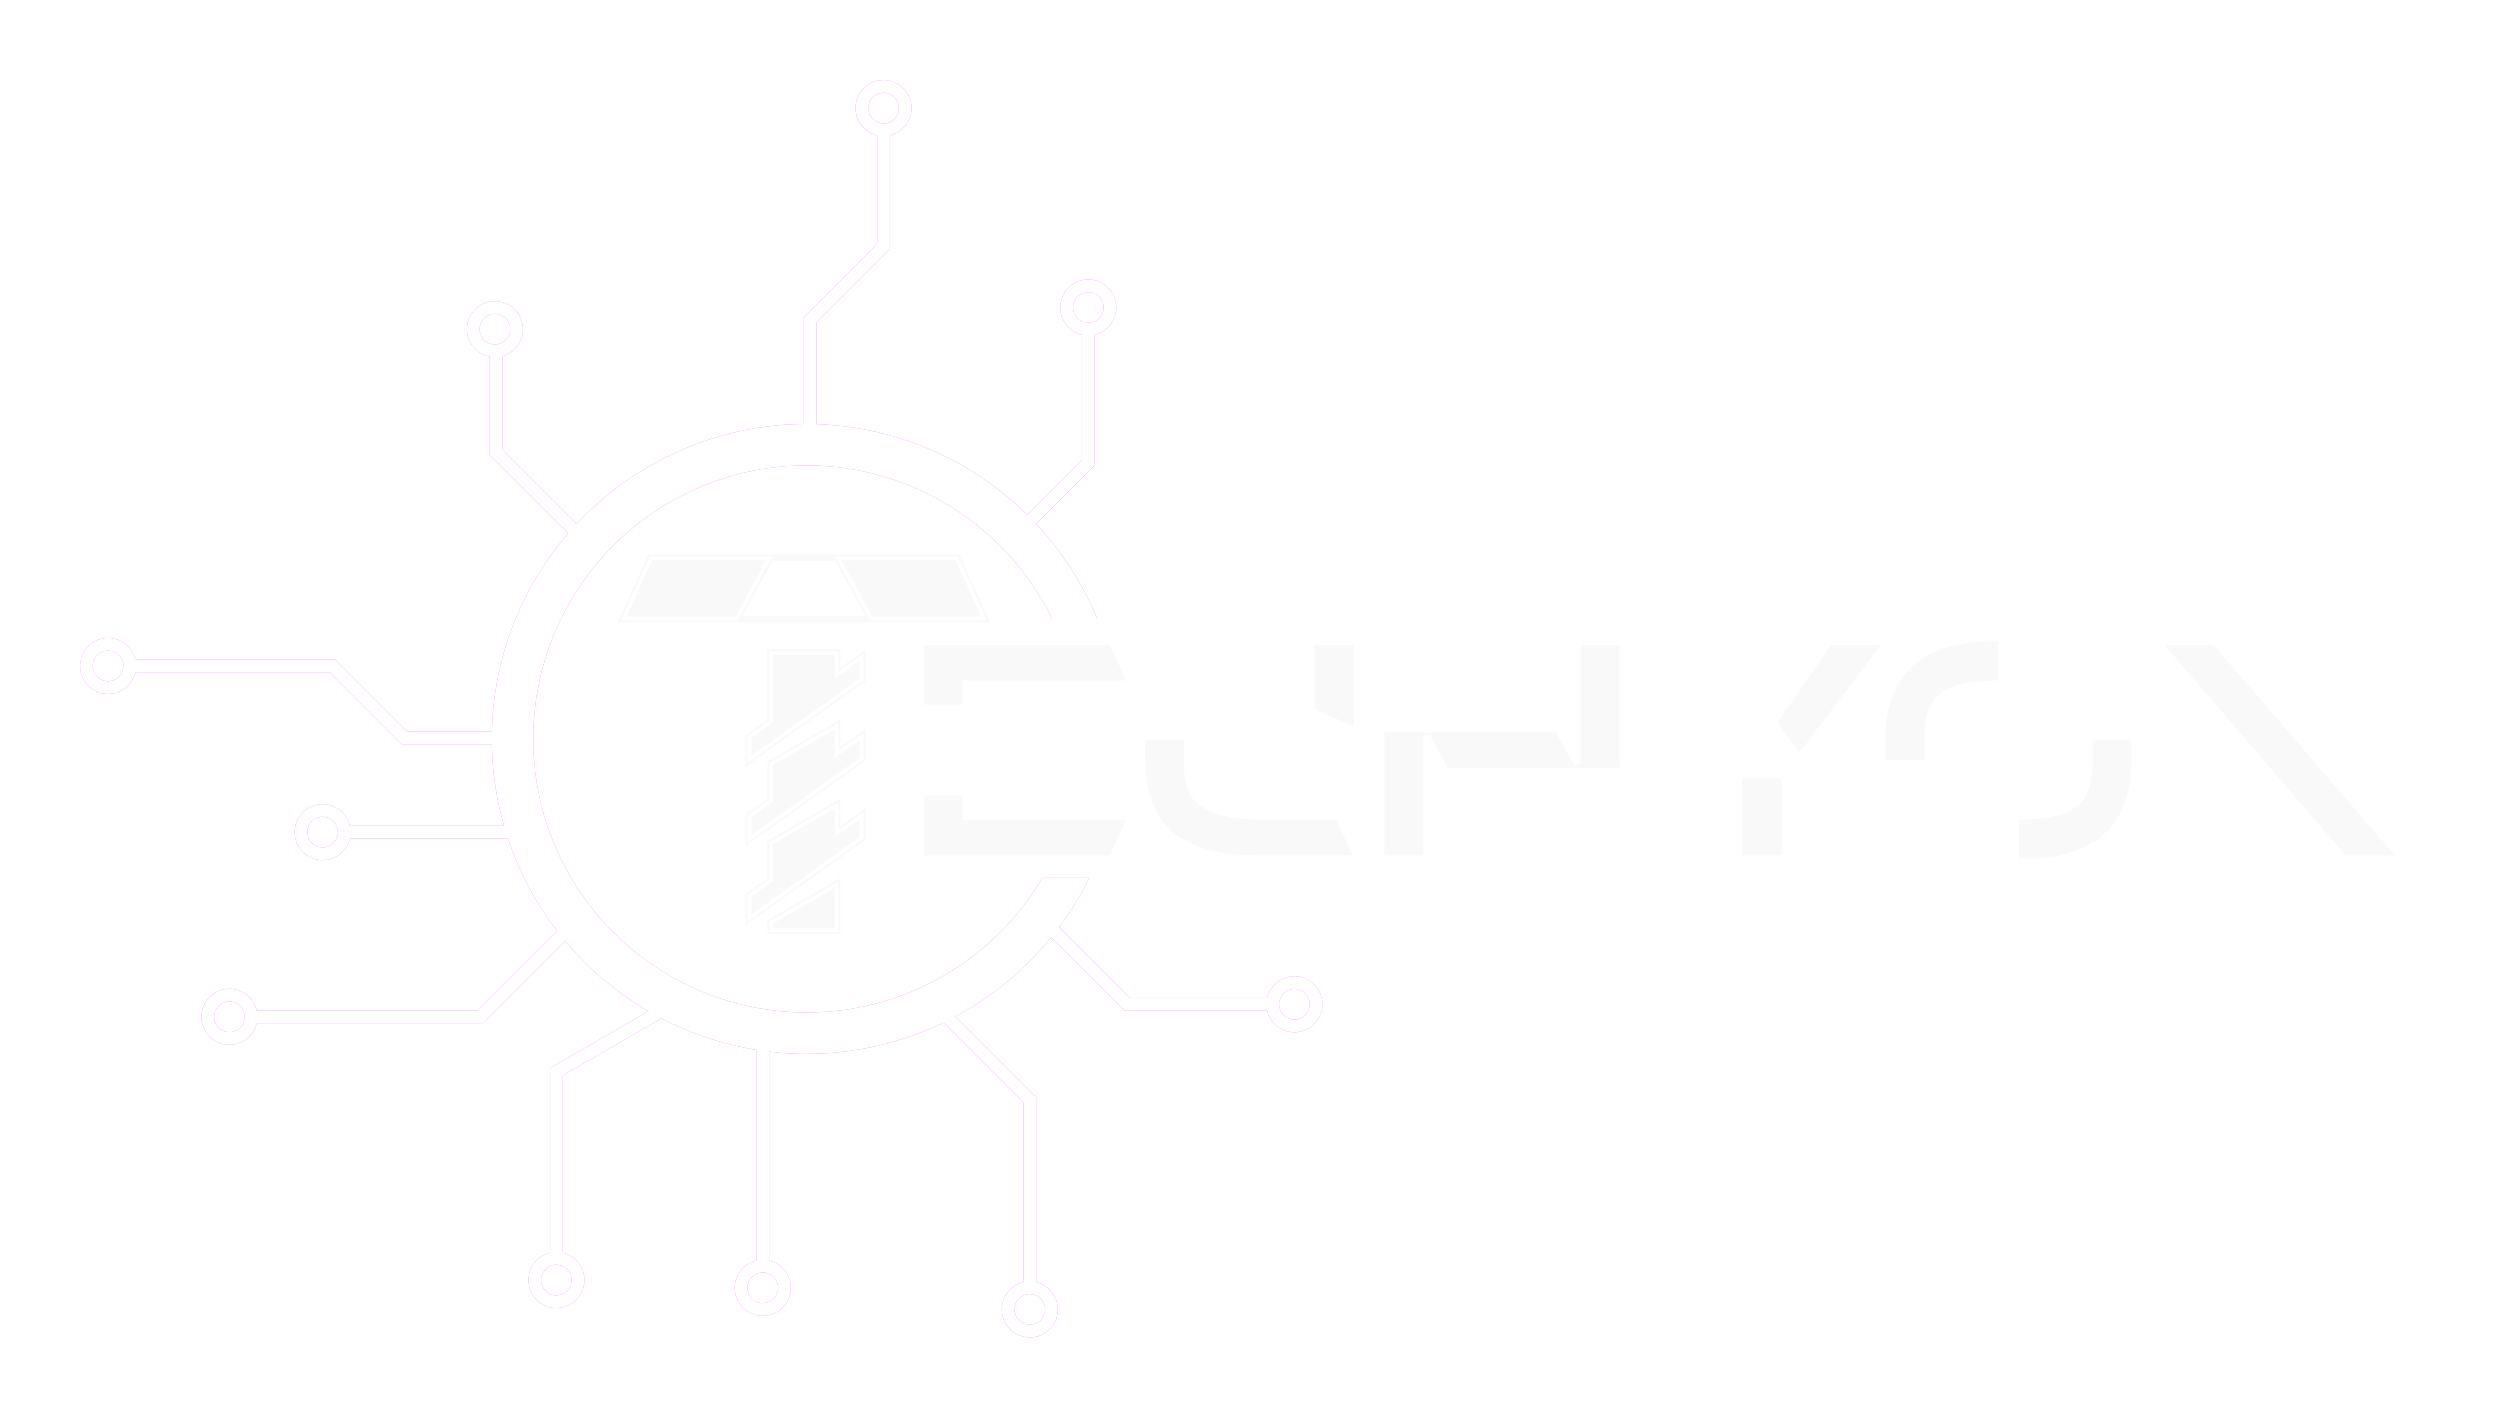 <svg width="378" height="215" viewBox="0 0 378 215" fill="none" xmlns="http://www.w3.org/2000/svg">
<g filter="url(#filter0_f_1854_10335)">
<path d="M121.982 64.107C115.728 64.107 109.536 65.339 103.758 67.732C97.98 70.125 92.731 73.633 88.308 78.055C83.886 82.477 80.379 87.727 77.985 93.504C75.592 99.282 74.36 105.474 74.36 111.728C74.36 117.982 75.592 124.174 77.985 129.952C80.378 135.73 83.886 140.979 88.308 145.402C92.73 149.824 97.98 153.331 103.758 155.725C109.536 158.118 115.728 159.349 121.982 159.349C130.878 159.347 139.597 156.852 147.148 152.148C154.699 147.444 160.781 140.718 164.706 132.734H157.6C153.946 138.931 148.738 144.068 142.492 147.637C136.246 151.207 129.176 153.085 121.982 153.086C116.551 153.086 111.172 152.017 106.155 149.938C101.137 147.86 96.577 144.813 92.737 140.973C88.896 137.132 85.85 132.573 83.772 127.555C81.693 122.537 80.623 117.159 80.623 111.728C80.624 100.759 84.981 90.24 92.737 82.484C100.494 74.728 111.013 70.37 121.982 70.37C129.722 70.38 137.303 72.562 143.865 76.668C150.426 80.773 155.704 86.637 159.098 93.593H165.913C162.327 84.885 156.239 77.436 148.419 72.188C140.6 66.939 131.399 64.127 121.982 64.107Z" fill="#F15CFF"/>
<path d="M163.589 49.764V69.569L152.708 80.451L154.067 81.81L165.511 70.366V49.764H163.589Z" fill="#F15CFF"/>
<path d="M132.632 19.619V36.834L121.542 47.924V65.934H123.464V48.72L134.554 37.63V19.619H132.632Z" fill="#F15CFF"/>
<path d="M74.053 53.018V68.811L87.25 82.009L88.609 80.65L75.975 68.016V53.018H74.053Z" fill="#F15CFF"/>
<path d="M19.618 99.727V101.648H49.849L60.735 112.535H77.001V110.613H61.531L50.645 99.727H19.618Z" fill="#F15CFF"/>
<path d="M52.05 124.857V126.779H78.405V124.857H52.05Z" fill="#F15CFF"/>
<path d="M85.815 139.23L72.267 152.779H37.961V154.7H73.063L87.174 140.589L85.815 139.23Z" fill="#F15CFF"/>
<path d="M99.843 151.863L83.172 161.488V190.27H85.094V162.598L100.804 153.528L99.843 151.863Z" fill="#F15CFF"/>
<path d="M114.366 158.566V191.444H116.288V158.566H114.366Z" fill="#F15CFF"/>
<path d="M142.361 151.625L141.002 152.984L154.746 166.727V194.706H156.668V165.931L142.361 151.625Z" fill="#F15CFF"/>
<path d="M159.323 139.361L157.963 140.72L170.052 152.81H192.434V150.888H170.848L159.323 139.361Z" fill="#F15CFF"/>
<path d="M74.832 45.527C72.504 45.527 70.597 47.434 70.597 49.762C70.597 52.09 72.504 53.998 74.832 53.998C77.16 53.998 79.068 52.09 79.068 49.762C79.068 47.434 77.16 45.527 74.832 45.527ZM74.832 47.449C76.121 47.449 77.146 48.473 77.146 49.762C77.146 51.052 76.121 52.077 74.832 52.077C73.542 52.077 72.519 51.052 72.519 49.762C72.519 48.473 73.542 47.449 74.832 47.449Z" fill="#F15CFF"/>
<path d="M133.593 12.107C131.265 12.107 129.356 14.015 129.356 16.343C129.356 18.672 131.265 20.58 133.593 20.58C135.921 20.58 137.829 18.672 137.829 16.343C137.829 14.015 135.921 12.107 133.593 12.107ZM133.593 14.029C134.882 14.029 135.907 15.054 135.907 16.343C135.907 17.633 134.882 18.658 133.593 18.658C132.303 18.658 131.278 17.633 131.278 16.343C131.278 15.054 132.303 14.029 133.593 14.029Z" fill="#F15CFF"/>
<path d="M164.55 42.252C162.222 42.252 160.313 44.16 160.313 46.488C160.313 48.816 162.222 50.723 164.55 50.723C166.878 50.723 168.786 48.816 168.786 46.488C168.786 44.16 166.878 42.252 164.55 42.252ZM164.55 44.174C165.839 44.174 166.864 45.199 166.864 46.488C166.864 47.778 165.839 48.801 164.55 48.801C163.26 48.801 162.235 47.778 162.235 46.488C162.235 45.199 163.26 44.174 164.55 44.174Z" fill="#F15CFF"/>
<path d="M195.71 147.611C193.382 147.611 191.474 149.519 191.474 151.847C191.474 154.176 193.382 156.082 195.71 156.082C198.038 156.082 199.945 154.176 199.945 151.847C199.945 149.519 198.038 147.611 195.71 147.611ZM195.71 149.533C196.999 149.533 198.023 150.558 198.023 151.847C198.023 153.137 196.999 154.161 195.71 154.161C194.42 154.161 193.395 153.137 193.395 151.847C193.395 150.558 194.42 149.533 195.71 149.533Z" fill="#F15CFF"/>
<path d="M155.708 193.744C153.38 193.744 151.472 195.652 151.472 197.98C151.472 200.308 153.38 202.216 155.708 202.216C158.036 202.216 159.944 200.308 159.944 197.98C159.944 195.652 158.036 193.744 155.708 193.744ZM155.708 195.666C156.997 195.666 158.022 196.691 158.022 197.98C158.022 199.27 156.997 200.295 155.708 200.295C154.418 200.295 153.393 199.27 153.393 197.98C153.393 196.691 154.418 195.666 155.708 195.666Z" fill="#F15CFF"/>
<path d="M115.327 190.484C112.999 190.484 111.091 192.392 111.091 194.72C111.091 197.049 112.999 198.957 115.327 198.957C117.655 198.957 119.563 197.049 119.563 194.72C119.563 192.392 117.655 190.484 115.327 190.484ZM115.327 192.406C116.616 192.406 117.641 193.431 117.641 194.72C117.641 196.01 116.616 197.035 115.327 197.035C114.037 197.035 113.013 196.01 113.013 194.72C113.013 193.431 114.037 192.406 115.327 192.406Z" fill="#F15CFF"/>
<path d="M84.133 189.309C81.805 189.309 79.898 191.217 79.898 193.545C79.898 195.873 81.805 197.781 84.133 197.781C86.462 197.781 88.37 195.873 88.37 193.545C88.37 191.217 86.462 189.309 84.133 189.309ZM84.133 191.23C85.423 191.23 86.448 192.255 86.448 193.545C86.448 194.834 85.423 195.859 84.133 195.859C82.844 195.859 81.82 194.834 81.82 193.545C81.82 192.255 82.844 191.23 84.133 191.23Z" fill="#F15CFF"/>
<path d="M34.685 149.504C32.357 149.504 30.449 151.412 30.449 153.74C30.449 156.068 32.357 157.975 34.685 157.975C37.013 157.975 38.922 156.068 38.922 153.74C38.922 151.412 37.013 149.504 34.685 149.504ZM34.685 151.426C35.975 151.426 37 152.451 37 153.74C37 155.029 35.975 156.053 34.685 156.053C33.396 156.053 32.371 155.029 32.371 153.74C32.371 152.451 33.396 151.426 34.685 151.426Z" fill="#F15CFF"/>
<path d="M48.776 121.582C46.448 121.582 44.54 123.49 44.54 125.818C44.54 128.146 46.448 130.054 48.776 130.054C51.104 130.054 53.011 128.146 53.011 125.818C53.011 123.49 51.104 121.582 48.776 121.582ZM48.776 123.504C50.066 123.504 51.089 124.529 51.089 125.818C51.089 127.108 50.066 128.132 48.776 128.132C47.487 128.132 46.462 127.108 46.462 125.818C46.462 124.529 47.487 123.504 48.776 123.504Z" fill="#F15CFF"/>
<path d="M16.343 96.453C14.015 96.453 12.107 98.36 12.107 100.688C12.107 103.016 14.015 104.924 16.343 104.924C18.672 104.924 20.579 103.016 20.579 100.688C20.579 98.36 18.672 96.453 16.343 96.453ZM16.343 98.375C17.633 98.375 18.657 99.399 18.657 100.688C18.657 101.978 17.633 103.002 16.343 103.002C15.054 103.002 14.029 101.978 14.029 100.688C14.029 99.399 15.054 98.375 16.343 98.375Z" fill="#F15CFF"/>
</g>
<path d="M121.982 64.107C115.728 64.107 109.536 65.339 103.758 67.732C97.98 70.125 92.731 73.633 88.308 78.055C83.886 82.477 80.379 87.727 77.985 93.504C75.592 99.282 74.36 105.474 74.36 111.728C74.36 117.982 75.592 124.174 77.985 129.952C80.378 135.73 83.886 140.979 88.308 145.402C92.73 149.824 97.98 153.331 103.758 155.725C109.536 158.118 115.728 159.349 121.982 159.349C130.878 159.347 139.597 156.852 147.148 152.148C154.699 147.444 160.781 140.718 164.706 132.734H157.6C153.946 138.931 148.738 144.068 142.492 147.637C136.246 151.207 129.176 153.085 121.982 153.086C116.551 153.086 111.172 152.017 106.155 149.938C101.137 147.86 96.577 144.813 92.737 140.973C88.896 137.132 85.85 132.573 83.772 127.555C81.693 122.537 80.623 117.159 80.623 111.728C80.624 100.759 84.981 90.24 92.737 82.484C100.494 74.728 111.013 70.37 121.982 70.37C129.722 70.38 137.303 72.562 143.865 76.668C150.426 80.773 155.704 86.637 159.098 93.593H165.913C162.327 84.885 156.239 77.436 148.419 72.188C140.6 66.939 131.399 64.127 121.982 64.107Z" fill="white"/>
<path d="M163.589 49.764V69.569L152.708 80.451L154.067 81.81L165.511 70.366V49.764H163.589Z" fill="white"/>
<path d="M132.632 19.619V36.834L121.542 47.924V65.934H123.464V48.72L134.554 37.63V19.619H132.632Z" fill="white"/>
<path d="M74.053 53.018V68.811L87.25 82.009L88.609 80.65L75.975 68.016V53.018H74.053Z" fill="white"/>
<path d="M19.618 99.727V101.648H49.849L60.735 112.535H77.001V110.613H61.531L50.645 99.727H19.618Z" fill="white"/>
<path d="M52.05 124.857V126.779H78.405V124.857H52.05Z" fill="white"/>
<path d="M85.815 139.23L72.267 152.779H37.961V154.7H73.063L87.174 140.589L85.815 139.23Z" fill="white"/>
<path d="M99.843 151.863L83.172 161.488V190.27H85.094V162.598L100.804 153.528L99.843 151.863Z" fill="white"/>
<path d="M114.366 158.566V191.444H116.288V158.566H114.366Z" fill="white"/>
<path d="M142.361 151.625L141.002 152.984L154.746 166.727V194.706H156.668V165.931L142.361 151.625Z" fill="white"/>
<path d="M159.323 139.361L157.963 140.72L170.052 152.81H192.434V150.888H170.848L159.323 139.361Z" fill="white"/>
<path d="M74.832 45.527C72.504 45.527 70.597 47.434 70.597 49.762C70.597 52.09 72.504 53.998 74.832 53.998C77.16 53.998 79.068 52.09 79.068 49.762C79.068 47.434 77.16 45.527 74.832 45.527ZM74.832 47.449C76.121 47.449 77.146 48.473 77.146 49.762C77.146 51.052 76.121 52.077 74.832 52.077C73.542 52.077 72.519 51.052 72.519 49.762C72.519 48.473 73.542 47.449 74.832 47.449Z" fill="white"/>
<path d="M133.593 12.107C131.265 12.107 129.356 14.015 129.356 16.343C129.356 18.672 131.265 20.58 133.593 20.58C135.921 20.58 137.829 18.672 137.829 16.343C137.829 14.015 135.921 12.107 133.593 12.107ZM133.593 14.029C134.882 14.029 135.907 15.054 135.907 16.343C135.907 17.633 134.882 18.658 133.593 18.658C132.303 18.658 131.278 17.633 131.278 16.343C131.278 15.054 132.303 14.029 133.593 14.029Z" fill="white"/>
<path d="M164.55 42.252C162.222 42.252 160.313 44.16 160.313 46.488C160.313 48.816 162.222 50.723 164.55 50.723C166.878 50.723 168.786 48.816 168.786 46.488C168.786 44.16 166.878 42.252 164.55 42.252ZM164.55 44.174C165.839 44.174 166.864 45.199 166.864 46.488C166.864 47.778 165.839 48.801 164.55 48.801C163.26 48.801 162.235 47.778 162.235 46.488C162.235 45.199 163.26 44.174 164.55 44.174Z" fill="white"/>
<path d="M195.71 147.611C193.382 147.611 191.474 149.519 191.474 151.847C191.474 154.176 193.382 156.082 195.71 156.082C198.038 156.082 199.945 154.176 199.945 151.847C199.945 149.519 198.038 147.611 195.71 147.611ZM195.71 149.533C196.999 149.533 198.023 150.558 198.023 151.847C198.023 153.137 196.999 154.161 195.71 154.161C194.42 154.161 193.395 153.137 193.395 151.847C193.395 150.558 194.42 149.533 195.71 149.533Z" fill="white"/>
<path d="M155.708 193.744C153.38 193.744 151.472 195.652 151.472 197.98C151.472 200.308 153.38 202.216 155.708 202.216C158.036 202.216 159.944 200.308 159.944 197.98C159.944 195.652 158.036 193.744 155.708 193.744ZM155.708 195.666C156.997 195.666 158.022 196.691 158.022 197.98C158.022 199.27 156.997 200.295 155.708 200.295C154.418 200.295 153.393 199.27 153.393 197.98C153.393 196.691 154.418 195.666 155.708 195.666Z" fill="white"/>
<path d="M115.327 190.484C112.999 190.484 111.091 192.392 111.091 194.72C111.091 197.049 112.999 198.957 115.327 198.957C117.655 198.957 119.563 197.049 119.563 194.72C119.563 192.392 117.655 190.484 115.327 190.484ZM115.327 192.406C116.616 192.406 117.641 193.431 117.641 194.72C117.641 196.01 116.616 197.035 115.327 197.035C114.037 197.035 113.013 196.01 113.013 194.72C113.013 193.431 114.037 192.406 115.327 192.406Z" fill="white"/>
<path d="M84.133 189.309C81.805 189.309 79.898 191.217 79.898 193.545C79.898 195.873 81.805 197.781 84.133 197.781C86.462 197.781 88.37 195.873 88.37 193.545C88.37 191.217 86.462 189.309 84.133 189.309ZM84.133 191.23C85.423 191.23 86.448 192.255 86.448 193.545C86.448 194.834 85.423 195.859 84.133 195.859C82.844 195.859 81.82 194.834 81.82 193.545C81.82 192.255 82.844 191.23 84.133 191.23Z" fill="white"/>
<path d="M34.685 149.504C32.357 149.504 30.449 151.412 30.449 153.74C30.449 156.068 32.357 157.975 34.685 157.975C37.013 157.975 38.922 156.068 38.922 153.74C38.922 151.412 37.013 149.504 34.685 149.504ZM34.685 151.426C35.975 151.426 37 152.451 37 153.74C37 155.029 35.975 156.053 34.685 156.053C33.396 156.053 32.371 155.029 32.371 153.74C32.371 152.451 33.396 151.426 34.685 151.426Z" fill="white"/>
<path d="M48.776 121.582C46.448 121.582 44.54 123.49 44.54 125.818C44.54 128.146 46.448 130.054 48.776 130.054C51.104 130.054 53.011 128.146 53.011 125.818C53.011 123.49 51.104 121.582 48.776 121.582ZM48.776 123.504C50.066 123.504 51.089 124.529 51.089 125.818C51.089 127.108 50.066 128.132 48.776 128.132C47.487 128.132 46.462 127.108 46.462 125.818C46.462 124.529 47.487 123.504 48.776 123.504Z" fill="white"/>
<path d="M16.343 96.453C14.015 96.453 12.107 98.36 12.107 100.688C12.107 103.016 14.015 104.924 16.343 104.924C18.672 104.924 20.579 103.016 20.579 100.688C20.579 98.36 18.672 96.453 16.343 96.453ZM16.343 98.375C17.633 98.375 18.657 99.399 18.657 100.688C18.657 101.978 17.633 103.002 16.343 103.002C15.054 103.002 14.029 101.978 14.029 100.688C14.029 99.399 15.054 98.375 16.343 98.375Z" fill="white"/>
<g filter="url(#filter1_f_1854_10335)">
<path d="M146.064 107.041V103.386H171.038L168.133 97.013H139.177V107.041H146.064ZM164.479 116.599L161.574 110.227H139.177V116.599H164.479ZM163.776 116.177H139.598V110.648H161.293L163.776 116.177ZM168.133 129.812L171.038 123.44H146.064V119.785H139.177V129.812H168.133ZM205.29 129.812L202.385 123.44H190.437C186.032 123.44 183.174 122.456 181.721 121.378C180.316 120.347 179.519 118.661 179.519 115.146V111.679C179.519 108.165 180.316 106.478 181.721 105.401C183.174 104.37 185.376 103.386 190.437 103.386H194.747V97.013H190.437C185.329 97.013 180.972 97.716 177.645 100.153C174.318 102.636 172.678 106.712 172.632 111.445V115.381C172.678 120.113 174.318 124.236 177.645 126.673C180.972 129.109 185.329 129.812 190.437 129.812H205.29ZM205.149 110.508V97.013H198.261V107.603L205.149 110.508ZM179.098 111.445H173.1C173.147 106.806 174.693 102.87 177.879 100.528C181.112 98.138 185.329 97.435 190.437 97.435H194.326V102.964H190.437C185.329 102.964 182.987 103.948 181.487 105.073C179.941 106.197 179.144 108.024 179.098 111.445ZM245.398 129.812V97.013H238.463V115.521L235.558 110.227H215.692V97.013H208.804V129.812H215.692V111.304L218.597 116.599H238.463V129.812H245.398ZM215.27 110.227H209.226V97.435H215.27V110.227ZM244.929 129.391H238.885V116.599H244.929V129.391ZM269.903 129.812V117.63H270.091C269.903 117.396 269.903 117.536 269.903 117.208H269.81L256.222 97.013H247.506L262.969 117.489V129.812H269.903ZM272.012 114.725L285.366 97.013H276.65L268.123 109.196L272.012 114.725ZM269.294 117.208H263.297L248.397 97.435H255.987L269.294 117.208ZM302.608 130.374V123.44C298.017 123.44 295.205 122.69 293.706 121.566C292.207 120.441 291.457 118.754 291.457 115.24V111.585C291.457 109.758 291.691 108.446 292.066 107.462C293.19 104.51 296.236 103.386 302.608 103.386V96.451H302.374C297.22 96.451 292.862 97.201 289.489 99.778C286.209 102.308 284.616 106.525 284.569 111.398V115.428C284.616 120.301 286.209 124.518 289.489 127.048C292.909 129.672 297.314 130.374 302.608 130.374ZM304.951 130.374C310.105 130.374 314.463 129.625 317.836 127.048C321.116 124.518 322.709 120.301 322.756 115.428V111.398C322.709 106.525 321.116 102.308 317.836 99.778C314.463 97.201 310.105 96.451 304.951 96.451H304.764V103.386C309.309 103.386 312.12 104.135 313.619 105.26C315.119 106.385 315.869 108.071 315.869 111.585V115.24C315.869 117.068 315.634 118.38 315.259 119.363C314.135 122.315 311.089 123.44 304.764 123.44V130.374H304.951ZM322.335 111.398H316.29C316.196 104.463 312.729 103.011 305.185 102.964V96.92C310.152 96.92 314.369 97.669 317.555 100.106C320.741 102.542 322.288 106.619 322.335 111.398ZM302.14 129.906C297.173 129.906 292.956 129.156 289.77 126.72C286.584 124.283 285.084 120.207 285.038 115.428H291.035C291.129 122.362 294.596 123.815 302.14 123.862V129.906ZM363.192 129.812L334.892 97.013H326.13L354.43 129.812H363.192ZM362.958 126.954V97.013H356.07V118.942L362.958 126.954ZM362.536 125.783L356.492 118.801V97.435H362.536V125.783ZM333.299 129.812V107.884L326.364 99.872V129.812H333.299ZM332.877 129.391H326.833V101.043L332.877 108.024V129.391Z" fill="url(#paint0_linear_1854_10335)"/>
</g>
<g filter="url(#filter2_f_1854_10335)">
<path d="M98.158 83.994L93.62 93.948H149.465L144.928 83.994H98.158ZM116.675 84.653H126.41L131.094 93.29H111.991L116.675 84.653ZM116.163 98.34V108.898L112.861 111.25V115.657L130.71 102.942V98.535L126.922 101.234V98.34H116.163ZM126.922 109.046L116.163 115.259V120.887L112.861 123.239V127.645L130.71 114.931V110.524L126.922 113.222V109.046ZM126.922 121.036L116.163 127.248V132.877L112.861 135.229V139.635L130.71 126.921V122.514L126.922 125.212V121.036ZM126.922 133.026L116.163 139.237V141.078H126.922V133.026Z" fill="url(#paint1_linear_1854_10335)"/>
<path d="M97.882 83.564L97.767 83.815L92.953 94.377H150.132L145.203 83.564H97.882ZM98.433 84.422H116.312L116.298 84.447L111.379 93.519H94.287L98.433 84.422ZM126.773 84.422H144.652L148.798 93.519H131.707L126.773 84.422ZM116.932 85.081H126.155L130.374 92.86H112.713L116.932 85.081ZM131.139 97.702L127.351 100.401V97.91H115.734V98.339V108.677L112.432 111.028V116.488L131.139 103.162V97.702ZM116.592 98.768H126.494V102.065L130.281 99.367V102.72L113.29 114.824V111.47L116.592 109.118V98.768ZM127.351 108.302L126.708 108.674L115.734 115.01V120.665L112.432 123.017V128.477L131.139 115.151V109.691L127.351 112.389V108.302ZM126.494 109.788V114.054L130.281 111.356V114.709L113.29 126.813V123.459L116.592 121.107V115.506L126.494 109.788ZM127.351 120.292L126.708 120.664L115.734 126.999V132.655L112.432 135.007V140.467L131.139 127.141V121.681L127.351 124.379V120.292ZM126.494 121.777V126.044L130.281 123.345V126.699L113.29 138.802V135.449L116.592 133.097V127.495L126.494 121.777ZM127.351 132.282L126.708 132.654L115.734 138.989V141.506H127.351V132.282ZM126.494 133.767V140.648H116.592V139.484L126.494 133.767Z" fill="url(#paint2_linear_1854_10335)"/>
</g>
<path d="M146.064 107.04V103.386H171.038L168.133 97.013H139.177V107.04H146.064ZM164.479 116.599L161.574 110.227H139.177V116.599H164.479ZM163.776 116.177H139.598V110.648H161.293L163.776 116.177ZM168.133 129.812L171.038 123.44H146.064V119.785H139.177V129.812H168.133ZM205.29 129.812L202.385 123.44H190.437C186.032 123.44 183.174 122.456 181.721 121.378C180.316 120.347 179.519 118.661 179.519 115.146V111.679C179.519 108.165 180.316 106.478 181.721 105.401C183.174 104.37 185.376 103.386 190.437 103.386H194.747V97.013H190.437C185.329 97.013 180.972 97.716 177.645 100.153C174.318 102.636 172.678 106.712 172.632 111.445V115.381C172.678 120.113 174.318 124.236 177.645 126.673C180.972 129.109 185.329 129.812 190.437 129.812H205.29ZM205.149 110.508V97.013H198.261V107.603L205.149 110.508ZM179.098 111.445H173.1C173.147 106.806 174.693 102.87 177.879 100.528C181.112 98.138 185.329 97.435 190.437 97.435H194.326V102.964H190.437C185.329 102.964 182.987 103.948 181.487 105.073C179.941 106.197 179.144 108.024 179.098 111.445ZM245.398 129.812V97.013H238.463V115.521L235.558 110.227H215.692V97.013H208.804V129.812H215.692V111.304L218.597 116.599H238.463V129.812H245.398ZM215.27 110.227H209.226V97.435H215.27V110.227ZM244.929 129.391H238.885V116.599H244.929V129.391ZM269.903 129.812V117.63H270.091C269.903 117.396 269.903 117.536 269.903 117.208H269.81L256.222 97.013H247.506L262.969 117.489V129.812H269.903ZM272.012 114.725L285.366 97.013H276.651L268.123 109.196L272.012 114.725ZM269.294 117.208H263.297L248.397 97.435H255.987L269.294 117.208ZM302.608 130.374V123.44C298.017 123.44 295.205 122.69 293.706 121.566C292.207 120.441 291.457 118.754 291.457 115.24V111.585C291.457 109.758 291.691 108.446 292.066 107.462C293.191 104.51 296.236 103.386 302.608 103.386V96.451H302.374C297.22 96.451 292.862 97.201 289.489 99.778C286.209 102.308 284.616 106.525 284.569 111.398V115.428C284.616 120.301 286.209 124.518 289.489 127.048C292.909 129.672 297.314 130.374 302.608 130.374ZM304.951 130.374C310.105 130.374 314.463 129.625 317.836 127.048C321.116 124.518 322.709 120.301 322.756 115.428V111.398C322.709 106.525 321.116 102.308 317.836 99.778C314.463 97.201 310.105 96.451 304.951 96.451H304.764V103.386C309.309 103.386 312.12 104.135 313.619 105.26C315.119 106.385 315.869 108.071 315.869 111.585V115.24C315.869 117.068 315.634 118.379 315.259 119.363C314.135 122.315 311.089 123.44 304.764 123.44V130.374H304.951ZM322.335 111.398H316.29C316.197 104.463 312.729 103.011 305.185 102.964V96.92C310.152 96.92 314.369 97.669 317.555 100.106C320.741 102.542 322.288 106.619 322.335 111.398ZM302.14 129.906C297.173 129.906 292.956 129.156 289.77 126.72C286.584 124.283 285.085 120.207 285.038 115.428H291.035C291.129 122.362 294.596 123.815 302.14 123.862V129.906ZM363.192 129.812L334.892 97.013H326.13L354.43 129.812H363.192ZM362.958 126.954V97.013H356.07V118.942L362.958 126.954ZM362.536 125.783L356.492 118.801V97.435H362.536V125.783ZM333.299 129.812V107.884L326.364 99.872V129.812H333.299ZM332.877 129.391H326.833V101.043L332.877 108.024V129.391Z" fill="#F9F9F9" stroke="white"/>
<path d="M98.158 83.994L93.62 93.948H149.465L144.928 83.994H98.158ZM116.675 84.653H126.41L131.094 93.29H111.991L116.675 84.653ZM116.163 98.34V108.898L112.861 111.25V115.657L130.71 102.942V98.535L126.922 101.234V98.34H116.163ZM126.922 109.046L116.163 115.259V120.887L112.861 123.239V127.645L130.71 114.931V110.524L126.922 113.222V109.046ZM126.922 121.036L116.163 127.248V132.877L112.861 135.229V139.635L130.71 126.921V122.514L126.922 125.212V121.036ZM126.922 133.026L116.163 139.237V141.078H126.922V133.026Z" fill="#F9F9F9" stroke="white" stroke-width="0.549"/>
<path d="M97.882 83.564L97.767 83.815L92.953 94.377H150.132L145.203 83.564H97.882ZM98.433 84.422H116.312L116.298 84.447L111.379 93.519H94.287L98.433 84.422ZM126.773 84.422H144.652L148.798 93.519H131.707L126.773 84.422ZM116.932 85.081H126.155L130.374 92.86H112.713L116.932 85.081ZM131.139 97.702L127.351 100.401V97.91H115.734V98.339V108.677L112.432 111.028V116.488L131.139 103.162V97.702ZM116.592 98.768H126.494V102.065L130.281 99.367V102.72L113.29 114.824V111.47L116.592 109.118V98.768ZM127.351 108.302L126.708 108.674L115.734 115.01V120.665L112.432 123.017V128.477L131.139 115.151V109.691L127.351 112.389V108.302ZM126.494 109.788V114.054L130.281 111.356V114.709L113.29 126.813V123.459L116.592 121.107V115.506L126.494 109.788ZM127.351 120.292L126.708 120.664L115.734 126.999V132.655L112.432 135.007V140.467L131.139 127.141V121.681L127.351 124.379V120.292ZM126.494 121.777V126.044L130.281 123.345V126.699L113.29 138.802V135.449L116.592 133.097V127.495L126.494 121.777ZM127.351 132.282L126.708 132.654L115.734 138.989V141.506H127.351V132.282ZM126.494 133.767V140.648H116.592V139.484L126.494 133.767Z" fill="#F9F9F9" stroke="white" stroke-width="0.549"/>
<path d="M231.083 174L234.27 159.05L240.747 153.713H250.618L252.535 152.133L253.701 146.64L252.458 145.06H246.136L244.219 146.64L243.415 150.345H236.109L237.664 143.065L244.141 137.727H257.562L261.759 143.065L259.065 155.708L252.587 161.045H242.716L240.825 162.626L239.944 166.668H256.733L255.178 174H231.083ZM233.596 172.005H253.442L254.142 168.689H237.638L239.14 161.564L242.327 158.947H252.017L257.355 154.568L259.609 143.945L256.189 139.619H244.815L239.555 143.945L238.622 148.376H241.939L242.535 145.552L245.721 142.935H253.857L255.93 145.552L254.349 152.962L251.11 155.63H241.42L236.135 159.957L233.596 172.005ZM264.404 174L260.207 168.663L265.647 143.065L272.125 137.727H286.712L290.909 143.065L285.468 168.663L278.991 174H264.404ZM270.57 166.668H277.488L279.405 165.087L282.126 152.288L270.57 166.668ZM268.29 168.611L267.798 167.523L284.147 146.666L285.002 147.314L281.037 165.994L277.851 168.611H268.29ZM265.699 171.927H278.498L283.758 167.6L288.784 143.997L285.364 139.67H272.539L267.306 143.997L262.279 167.6L265.699 171.927ZM266.14 164.051L270.052 145.604L273.213 143.013H282.592L283.084 144.075L266.917 164.673L266.14 164.051ZM269.119 158.869L280.208 145.06H273.653L271.71 146.64L269.119 158.869ZM288.214 174L291.401 159.05L297.878 153.713H307.75L309.667 152.133L310.833 146.64L309.589 145.06H303.267L301.35 146.64L300.547 150.345H293.241L294.795 143.065L301.272 137.727H314.693L318.891 143.065L316.196 155.708L309.719 161.045H299.847L297.956 162.626L297.075 166.668H313.864L312.31 174H288.214ZM290.727 172.005H310.574L311.273 168.689H294.769L296.272 161.564L299.459 158.947H309.149L314.486 154.568L316.74 143.945L313.32 139.619H301.946L296.687 143.945L295.754 148.376H299.07L299.666 145.552L302.853 142.935H310.988L313.061 145.552L311.481 152.962L308.242 155.63H298.552L293.267 159.957L290.727 172.005ZM329.515 174L331.277 165.683H317.312L319.126 157.211L333.402 137.727H344.569L340.19 158.351H344.491L342.91 165.683H338.61L336.848 174H329.515ZM331.977 172.186H335.319L337.081 163.844H341.641L342.366 160.501H337.806L342.211 139.67H334.309L321.147 157.366L319.774 163.844H333.765L331.977 172.186ZM324.178 160.501L324.878 157.185L335.19 143.324H338.117L334.464 160.501H324.178ZM326.95 158.351H332.858L335.526 145.733H335.293L327.184 157.185L326.95 158.351Z" fill="white"/>
<defs>
<filter id="filter0_f_1854_10335" x="2.018" y="2.018" width="208.016" height="210.289" filterUnits="userSpaceOnUse" color-interpolation-filters="sRGB">
<feFlood flood-opacity="0" result="BackgroundImageFix"/>
<feBlend mode="normal" in="SourceGraphic" in2="BackgroundImageFix" result="shape"/>
<feGaussianBlur stdDeviation="5.045" result="effect1_foregroundBlur_1854_10335"/>
</filter>
<filter id="filter1_f_1854_10335" x="126.877" y="84.151" width="248.616" height="58.524" filterUnits="userSpaceOnUse" color-interpolation-filters="sRGB">
<feFlood flood-opacity="0" result="BackgroundImageFix"/>
<feBlend mode="normal" in="SourceGraphic" in2="BackgroundImageFix" result="shape"/>
<feGaussianBlur stdDeviation="6.15" result="effect1_foregroundBlur_1854_10335"/>
</filter>
<filter id="filter2_f_1854_10335" x="80.653" y="71.264" width="81.779" height="82.541" filterUnits="userSpaceOnUse" color-interpolation-filters="sRGB">
<feFlood flood-opacity="0" result="BackgroundImageFix"/>
<feBlend mode="normal" in="SourceGraphic" in2="BackgroundImageFix" result="shape"/>
<feGaussianBlur stdDeviation="6.15" result="effect1_foregroundBlur_1854_10335"/>
</filter>
<linearGradient id="paint0_linear_1854_10335" x1="83.473" y1="112.534" x2="369.927" y2="112.534" gradientUnits="userSpaceOnUse">
<stop stop-color="#2AF2FF"/>
<stop offset="0.267" stop-color="#2ABAFF"/>
<stop offset="0.462" stop-color="#39CBFF"/>
<stop offset="0.538" stop-color="#2A97FF"/>
<stop offset="0.681" stop-color="#39B7FF"/>
<stop offset="1" stop-color="#2AF6FF"/>
</linearGradient>
<linearGradient id="paint1_linear_1854_10335" x1="83.473" y1="112.536" x2="369.927" y2="112.536" gradientUnits="userSpaceOnUse">
<stop stop-color="#2AF2FF"/>
<stop offset="0.267" stop-color="#2ABAFF"/>
<stop offset="0.462" stop-color="#39CBFF"/>
<stop offset="0.538" stop-color="#2A97FF"/>
<stop offset="0.681" stop-color="#39B7FF"/>
<stop offset="1" stop-color="#2AF6FF"/>
</linearGradient>
<linearGradient id="paint2_linear_1854_10335" x1="83.473" y1="112.535" x2="369.927" y2="112.535" gradientUnits="userSpaceOnUse">
<stop stop-color="#2AF2FF"/>
<stop offset="0.267" stop-color="#2ABAFF"/>
<stop offset="0.462" stop-color="#39CBFF"/>
<stop offset="0.538" stop-color="#2A97FF"/>
<stop offset="0.681" stop-color="#39B7FF"/>
<stop offset="1" stop-color="#2AF6FF"/>
</linearGradient>
</defs>
</svg>
